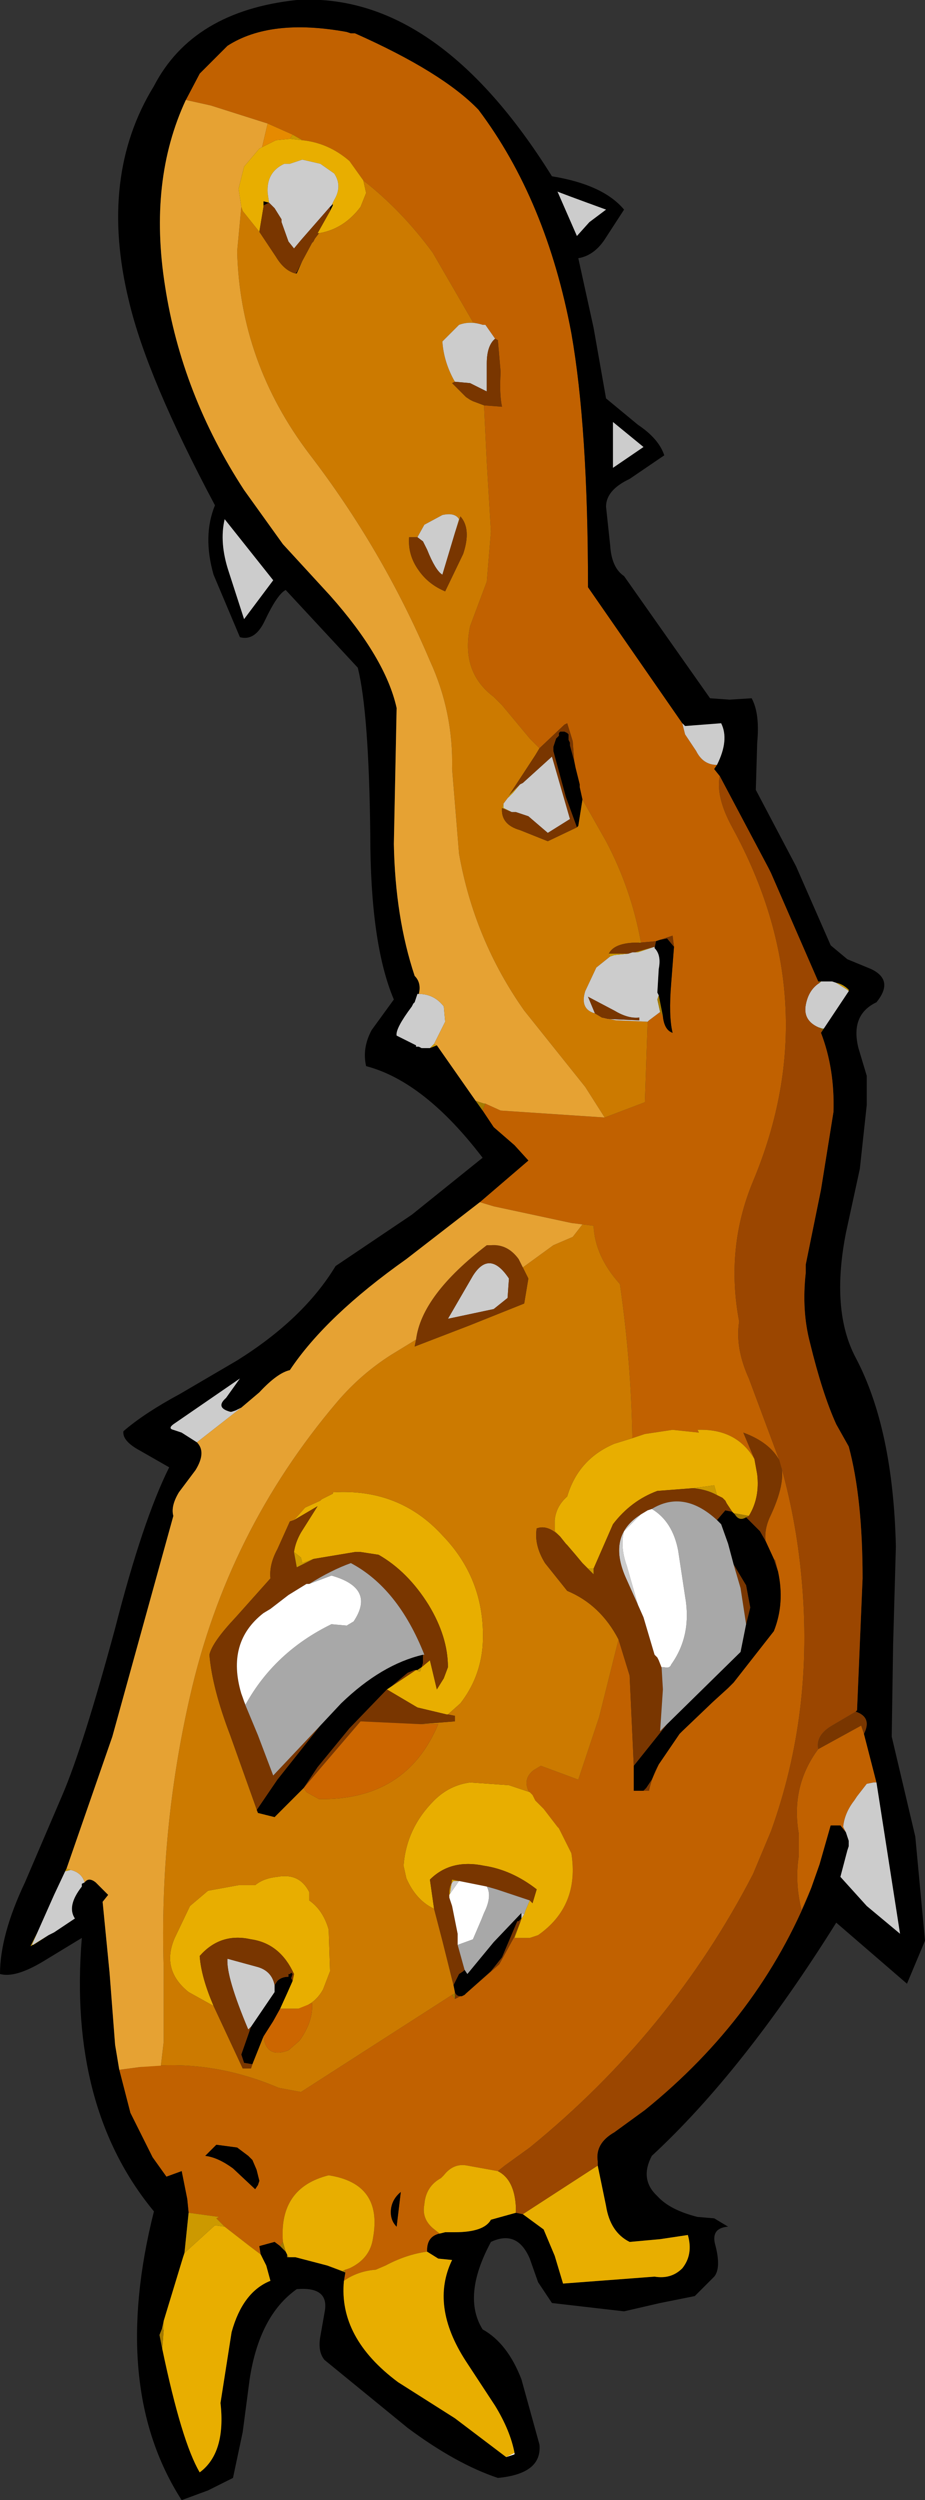 <?xml version="1.0" encoding="UTF-8" standalone="no"?>
<svg xmlns:xlink="http://www.w3.org/1999/xlink" height="90.05px" width="33.35px" xmlns="http://www.w3.org/2000/svg">
  <rect width="100%" height="100%" fill="#333333" stroke="none"/>
  <g transform="matrix(1.0, 0.0, 0.0, 1.0, 4.55, 10.45)">
    <path d="M2.15 -6.85 L2.65 -7.8 3.65 -8.8 Q5.2 -9.8 7.95 -9.3 L8.1 -9.25 8.25 -9.25 Q11.4 -7.85 12.7 -6.5 15.15 -3.25 16.05 1.55 16.65 4.95 16.65 10.7 L20.05 15.6 20.15 16.0 20.55 16.6 Q20.8 17.1 21.3 17.1 L21.2 17.25 21.4 17.5 Q21.25 18.25 21.85 19.35 25.3 25.65 22.6 32.1 21.6 34.5 22.1 37.15 21.95 38.1 22.45 39.2 L23.55 42.15 Q24.15 44.2 24.35 46.4 24.8 51.2 23.25 55.5 L22.6 57.05 Q19.65 62.75 14.55 66.9 L13.65 67.55 13.4 67.75 12.3 67.55 Q11.8 67.45 11.45 67.9 L11.35 68.0 Q10.8 68.3 10.75 68.95 10.65 69.45 11.05 69.8 L11.3 70.0 Q10.85 70.1 10.85 70.6 L10.85 70.65 Q10.1 70.75 9.35 71.15 L9.0 71.3 Q8.35 71.35 7.85 71.7 L7.9 71.4 7.9 71.3 8.05 71.25 Q8.8 70.9 8.9 70.15 9.25 68.2 7.3 67.9 5.5 68.35 5.65 70.3 L5.55 70.45 5.35 70.3 4.8 70.45 4.85 70.75 4.45 70.45 3.55 69.75 3.3 69.5 3.25 69.45 3.35 69.4 2.25 69.25 2.2 68.75 2.0 67.75 1.45 67.95 0.95 67.25 0.15 65.65 -0.25 64.1 0.5 64.0 Q3.05 63.7 5.5 64.75 L6.3 64.9 11.75 61.4 11.85 61.55 12.05 61.45 12.1 61.45 12.2 61.4 12.25 61.35 13.45 60.3 14.0 59.3 14.0 59.35 14.55 59.35 14.85 59.25 Q16.35 58.2 16.05 56.3 L15.6 55.4 15.55 55.35 15.05 54.7 14.75 54.4 14.65 54.2 14.55 54.1 14.5 54.05 Q14.3 53.6 14.7 53.3 L14.95 53.15 16.3 53.65 17.05 51.4 17.75 48.6 18.15 49.9 18.3 53.15 18.3 54.05 18.65 54.05 18.85 54.05 Q18.95 53.55 19.2 53.1 L19.95 52.0 20.05 51.9 21.15 50.85 21.7 50.35 21.85 50.2 21.9 50.15 23.35 48.3 Q23.75 47.3 23.5 46.15 L23.4 45.75 23.35 45.7 23.05 45.05 Q23.0 44.6 23.25 44.1 23.85 42.8 23.55 42.15 23.2 41.5 22.25 41.15 L22.65 42.1 Q22.0 41.0 20.6 41.05 L20.65 41.15 19.7 41.05 18.7 41.2 18.25 41.35 Q18.2 38.55 17.8 35.8 16.9 34.8 16.85 33.7 L16.05 33.6 13.25 33.0 12.75 32.85 14.5 31.35 14.0 30.8 13.25 30.15 12.85 29.55 12.95 29.3 13.5 29.55 17.25 29.8 18.7 29.25 18.8 26.35 18.85 26.3 19.25 26.0 19.35 26.15 Q19.4 26.65 19.7 26.75 19.55 26.15 19.65 24.95 L19.75 23.65 19.7 23.25 19.25 23.4 19.1 23.45 18.55 23.5 18.55 23.45 Q18.2 21.55 17.3 19.85 L16.45 18.35 16.35 17.9 16.35 17.8 16.2 17.2 16.15 16.95 16.1 16.25 15.9 15.6 15.8 15.65 14.9 16.5 14.55 16.15 13.55 14.95 13.25 14.65 Q12.05 13.75 12.4 12.1 L13.0 10.5 13.15 8.7 13.0 6.2 12.9 4.15 13.55 4.2 Q13.45 3.75 13.5 2.95 L13.4 1.8 13.3 1.75 12.95 1.25 12.85 1.25 12.5 1.15 11.05 -1.35 Q9.95 -2.85 8.55 -3.95 L8.05 -4.65 Q7.3 -5.3 6.35 -5.4 L6.0 -5.6 5.1 -6.0 3.05 -6.65 2.15 -6.85 M26.6 52.0 L27.05 53.75 26.95 53.75 26.7 53.8 26.35 54.25 26.25 54.4 Q25.9 54.85 25.85 55.35 L25.95 55.55 25.75 55.3 25.4 55.3 25.3 55.65 25.0 56.7 24.7 57.55 24.35 58.35 Q24.1 57.35 24.25 56.4 L24.25 55.6 Q23.95 53.9 24.95 52.55 L26.5 51.7 26.6 52.0 M9.55 69.1 Q9.5 69.5 9.75 69.75 L9.9 68.5 Q9.6 68.75 9.55 69.1 M4.0 66.9 L3.25 66.8 2.85 67.2 Q3.3 67.25 3.85 67.65 L4.65 68.4 4.75 68.25 4.8 68.1 4.7 67.7 4.55 67.35 4.4 67.2 4.0 66.9" fill="#c16100" fill-rule="evenodd" stroke="none"/>
    <path d="M20.05 15.6 L16.65 10.7 Q16.65 4.95 16.05 1.55 15.15 -3.25 12.7 -6.5 11.4 -7.85 8.25 -9.25 L8.1 -9.25 7.95 -9.3 Q5.2 -9.8 3.65 -8.8 L2.65 -7.8 2.15 -6.85 Q0.8 -3.95 1.4 -0.15 2.0 3.75 4.25 7.2 L5.65 9.15 7.35 11.0 Q9.35 13.25 9.75 15.05 L9.65 19.95 Q9.7 22.6 10.4 24.7 10.65 24.95 10.55 25.35 L10.5 25.35 10.4 25.65 10.35 25.7 10.3 25.8 Q9.7 26.6 9.75 26.85 L10.45 27.2 10.45 27.25 10.55 27.25 10.65 27.3 10.7 27.3 10.95 27.3 11.2 27.2 12.6 29.2 12.85 29.55 13.25 30.15 14.0 30.8 14.5 31.35 12.75 32.85 10.1 34.9 Q7.2 36.95 5.9 38.9 5.45 39.0 4.8 39.7 L4.15 40.25 3.95 40.35 3.8 40.4 3.75 40.4 Q3.2 40.25 3.6 39.9 L4.1 39.2 1.7 40.85 Q1.5 41.0 1.7 41.05 L2.0 41.15 2.55 41.5 Q2.9 41.85 2.5 42.5 L1.9 43.3 Q1.6 43.8 1.7 44.15 L-0.5 52.1 -2.15 56.85 -2.2 56.95 -2.6 57.8 -3.2 59.15 -3.45 59.65 -2.8 59.25 -2.6 59.15 -1.85 58.65 Q-2.15 58.2 -1.6 57.5 L-1.6 57.4 -1.5 57.35 Q-1.35 57.15 -1.1 57.35 L-0.65 57.8 -0.85 58.05 -0.6 60.6 -0.4 63.2 -0.25 64.1 0.15 65.65 0.95 67.25 1.45 67.95 2.0 67.75 2.2 68.75 2.25 69.25 2.1 70.7 2.05 70.85 1.35 73.15 1.3 73.4 1.2 73.65 1.3 74.15 Q2.0 77.5 2.65 78.6 3.6 77.9 3.4 76.1 L3.8 73.55 Q4.2 72.1 5.2 71.7 L5.05 71.15 4.85 70.75 4.8 70.45 5.35 70.3 5.55 70.45 5.75 70.65 5.8 70.75 5.8 70.85 5.85 70.85 5.9 70.85 6.05 70.85 6.1 70.85 7.25 71.15 7.9 71.4 7.85 71.7 Q7.65 73.75 9.8 75.35 L11.85 76.65 13.7 78.05 14.0 77.95 14.0 77.9 Q13.85 77.1 13.3 76.2 L12.25 74.6 Q10.95 72.6 11.75 70.95 L11.25 70.9 10.85 70.65 10.85 70.6 Q10.85 70.1 11.3 70.0 L11.5 69.95 11.8 69.95 11.85 69.95 Q12.9 69.95 13.15 69.5 L14.05 69.25 14.3 69.3 15.05 69.85 15.45 70.8 15.75 71.8 19.05 71.55 Q19.65 71.65 20.05 71.25 20.45 70.75 20.25 70.05 L19.25 70.2 18.15 70.3 Q17.45 69.95 17.3 69.0 L17.0 67.55 17.0 67.4 Q16.9 66.75 17.6 66.35 L18.7 65.55 Q22.85 62.2 24.7 57.55 L25.0 56.7 25.3 55.65 25.4 55.3 25.75 55.3 25.95 55.55 26.05 55.85 26.05 55.9 26.05 56.05 26.0 56.2 25.75 57.15 26.7 58.2 27.9 59.2 27.05 53.75 26.6 52.0 Q26.9 51.4 26.3 51.2 L26.35 51.15 26.55 46.4 Q26.55 43.5 26.05 41.65 L25.6 40.85 Q25.1 39.75 24.65 37.9 24.35 36.75 24.5 35.4 L24.5 35.1 25.05 32.4 25.5 29.6 Q25.55 28.05 25.05 26.75 L25.35 26.3 26.05 25.25 26.05 25.2 Q25.85 25.0 25.6 24.95 L25.45 24.9 25.05 24.9 24.95 24.9 23.25 21.0 23.15 20.8 21.4 17.5 21.2 17.25 21.3 17.1 Q21.75 16.2 21.45 15.6 L20.15 15.7 20.05 15.6 M16.15 16.95 L16.2 17.2 16.35 17.8 16.35 17.9 16.45 18.35 16.3 19.3 16.25 19.35 15.85 18.25 15.4 16.6 15.4 16.45 15.5 16.15 15.6 16.05 15.6 15.95 15.65 15.9 15.7 15.9 15.8 15.9 15.9 15.95 15.95 16.0 15.95 16.2 16.0 16.3 16.0 16.4 16.15 16.95 M19.1 23.45 L19.25 23.4 19.5 23.35 19.75 23.65 19.65 24.95 Q19.55 26.15 19.7 26.75 19.4 26.65 19.35 26.15 L19.2 25.4 19.15 25.3 19.2 24.45 Q19.3 23.95 19.05 23.7 L19.1 23.45 M23.05 45.05 L23.35 45.7 23.5 46.15 Q23.75 47.3 23.35 48.3 L21.9 50.15 21.85 50.2 21.7 50.35 21.15 50.85 20.05 51.9 19.95 52.0 19.2 53.1 18.95 53.65 18.75 53.95 18.65 54.05 18.3 54.05 18.3 53.15 18.9 52.4 19.5 51.65 22.15 49.05 22.35 48.05 22.5 47.45 22.35 46.65 21.9 45.9 21.7 45.15 21.45 44.45 21.3 44.3 21.6 43.95 21.85 44.0 21.9 44.05 21.95 44.1 Q22.1 44.35 22.35 44.2 L22.85 44.7 23.05 45.05 M12.25 61.35 L12.2 61.4 12.1 61.45 12.05 61.45 Q11.9 61.45 11.85 61.3 L11.8 61.05 12.0 60.65 12.15 60.55 12.2 60.5 12.3 60.65 13.25 59.5 14.25 58.45 14.25 58.5 14.25 58.65 14.15 58.75 14.1 58.75 13.55 60.05 13.15 60.55 12.25 61.35 M6.35 -1.05 L6.15 -0.6 6.1 -0.6 6.15 -0.65 6.35 -1.05 M17.3 -2.9 Q15.65 -3.5 15.55 -3.55 L16.25 -1.95 16.7 -2.45 17.3 -2.9 M17.3 -1.9 Q16.9 -1.25 16.3 -1.15 L16.85 1.35 17.3 3.9 18.45 4.85 Q19.2 5.35 19.4 5.95 L18.15 6.8 Q17.3 7.2 17.3 7.8 L17.45 9.2 Q17.5 10.0 17.95 10.3 L21.05 14.7 21.75 14.75 22.55 14.7 Q22.85 15.25 22.75 16.3 L22.7 18.0 24.15 20.75 25.4 23.6 26.0 24.1 26.85 24.45 Q27.7 24.85 27.05 25.65 26.1 26.1 26.4 27.3 L26.7 28.3 26.7 29.35 26.45 31.65 25.95 33.95 Q25.4 36.75 26.3 38.45 27.65 41.0 27.75 45.25 L27.65 48.8 27.6 52.1 28.45 55.7 28.8 59.45 28.15 61.0 25.6 58.8 Q22.25 64.15 18.95 67.2 18.5 68.05 19.15 68.65 19.6 69.15 20.6 69.4 L21.2 69.45 21.7 69.75 Q21.05 69.8 21.25 70.45 21.45 71.25 21.2 71.55 L20.5 72.25 19.25 72.5 17.95 72.8 15.35 72.5 14.85 71.75 14.55 70.9 Q14.1 69.85 13.15 70.3 12.1 72.25 12.85 73.45 13.75 73.95 14.25 75.25 L14.9 77.6 Q15.0 78.65 13.4 78.8 11.9 78.3 10.15 77.0 L7.15 74.55 Q6.9 74.25 7.0 73.7 L7.15 72.85 Q7.35 71.9 6.15 72.0 4.8 72.95 4.45 75.25 L4.2 77.15 3.85 78.8 2.95 79.25 2.0 79.6 Q-0.6 75.55 1.0 69.2 -2.1 65.45 -1.6 59.35 L-3.0 60.2 Q-4.0 60.8 -4.55 60.65 -4.55 59.25 -3.65 57.35 L-2.3 54.2 Q-1.55 52.45 -0.4 48.2 0.6 44.3 1.55 42.4 L0.5 41.8 Q-0.15 41.45 -0.1 41.1 0.65 40.45 1.95 39.75 L4.0 38.55 Q6.4 37.05 7.55 35.15 L10.3 33.3 12.85 31.25 Q10.75 28.5 8.65 27.95 8.5 27.3 8.85 26.65 L9.65 25.55 Q8.8 23.55 8.8 19.6 8.75 15.2 8.35 13.6 L5.75 10.8 Q5.45 10.95 5.0 11.9 4.65 12.65 4.1 12.5 L3.15 10.25 Q2.75 8.85 3.2 7.75 0.75 3.15 0.1 0.4 -1.0 -4.1 1.0 -7.35 2.4 -10.05 6.15 -10.45 11.2 -10.75 15.35 -4.1 17.2 -3.8 17.95 -2.9 L17.3 -1.9 M18.1 5.2 L17.55 4.75 17.55 6.4 18.65 5.65 18.1 5.2 M9.55 50.3 L9.4 50.4 8.05 51.8 6.9 53.2 6.4 53.95 5.35 55.0 4.75 54.85 4.7 54.75 5.45 53.65 7.0 51.7 7.75 50.9 Q9.2 49.5 10.7 49.15 L10.7 49.45 10.65 49.6 10.5 49.7 10.45 49.7 10.4 49.7 10.15 49.8 9.55 50.3 M9.55 69.1 Q9.6 68.75 9.9 68.5 L9.75 69.75 Q9.5 69.5 9.55 69.1 M7.35 -3.0 L7.4 -3.05 7.45 -3.1 7.45 -3.05 7.35 -2.85 7.35 -3.0 M5.15 -3.15 L4.95 -3.05 4.95 -3.0 4.95 -3.2 5.15 -3.15 M3.55 8.25 Q3.35 9.1 3.7 10.15 L4.25 11.85 5.3 10.45 3.55 8.25 M4.95 62.9 L4.55 63.9 4.25 63.85 4.15 63.55 4.5 62.55 5.35 61.3 5.35 61.05 5.45 60.9 Q5.6 60.75 5.85 60.75 L5.85 60.65 5.9 60.65 5.95 60.6 6.0 60.65 5.95 60.8 6.0 60.9 5.8 61.35 5.55 61.9 5.3 62.35 4.95 62.9 M4.0 66.9 L4.4 67.2 4.55 67.35 4.7 67.7 4.8 68.1 4.75 68.25 4.65 68.4 3.85 67.65 Q3.3 67.25 2.85 67.2 L3.25 66.8 4.0 66.9" fill="#000000" fill-rule="evenodd" stroke="none"/>
    <path d="M6.35 -5.4 Q7.3 -5.3 8.05 -4.65 L8.55 -3.95 8.65 -3.5 8.45 -3.0 Q7.85 -2.2 6.95 -2.05 L6.9 -2.05 7.35 -2.85 7.45 -3.05 7.45 -3.1 7.4 -3.05 7.5 -3.25 Q7.8 -3.75 7.5 -4.2 L7.0 -4.55 6.35 -4.7 5.9 -4.55 5.7 -4.55 Q5.05 -4.25 5.1 -3.5 L5.15 -3.15 4.95 -3.2 4.95 -3.0 4.8 -2.1 4.2 -2.85 4.15 -3.0 4.05 -3.65 4.25 -4.45 4.8 -5.1 4.9 -5.15 5.4 -5.4 5.9 -5.45 6.35 -5.4 M18.25 41.35 L18.7 41.2 19.7 41.05 20.65 41.15 20.6 41.05 Q22.0 41.0 22.65 42.1 L22.75 42.65 Q22.85 43.5 22.45 44.15 L21.9 44.05 21.85 44.0 21.65 43.7 21.6 43.6 21.55 43.55 21.5 43.5 21.3 43.4 21.2 43.05 20.45 43.15 19.15 43.25 Q18.2 43.6 17.55 44.45 L16.85 46.05 16.7 46.05 16.65 46.05 16.45 45.85 16.2 45.55 15.9 45.2 15.85 45.15 15.65 44.9 15.45 44.7 15.45 44.3 Q15.5 43.8 15.9 43.45 16.3 42.1 17.6 41.55 L18.25 41.35 M14.55 54.1 L14.65 54.2 14.75 54.4 15.05 54.7 15.55 55.35 15.6 55.4 16.05 56.3 Q16.35 58.2 14.85 59.25 L14.55 59.35 14.0 59.35 14.2 58.8 14.25 58.65 14.35 58.5 14.4 58.35 14.55 58.0 14.65 58.1 14.8 57.6 Q13.9 56.9 12.9 56.75 11.7 56.5 10.95 57.25 L11.1 58.3 Q10.45 58.0 10.1 57.2 L10.0 56.75 Q10.1 55.4 11.1 54.4 11.65 53.85 12.4 53.75 L13.8 53.85 14.55 54.1 M3.55 69.75 L4.45 70.45 4.85 70.75 5.05 71.15 5.2 71.7 Q4.2 72.1 3.8 73.55 L3.4 76.1 Q3.6 77.9 2.65 78.6 2.0 77.5 1.3 74.15 L1.35 73.5 1.35 73.15 2.05 70.85 2.1 70.7 3.2 69.7 3.55 69.75 M5.65 70.3 Q5.5 68.35 7.3 67.9 9.25 68.2 8.9 70.15 8.8 70.9 8.05 71.25 L7.9 71.3 7.8 71.35 7.25 71.15 6.1 70.85 6.05 70.85 5.9 70.85 5.85 70.85 5.8 70.75 5.75 70.65 5.65 70.3 M7.85 71.7 Q8.35 71.35 9.0 71.3 L9.35 71.15 Q10.1 70.75 10.85 70.65 L11.25 70.9 11.75 70.95 Q10.95 72.6 12.25 74.6 L13.3 76.2 Q13.85 77.1 14.0 77.9 L13.7 78.05 11.85 76.65 9.8 75.35 Q7.65 73.75 7.85 71.7 M11.3 70.0 L11.05 69.8 Q10.65 69.45 10.75 68.95 10.8 68.3 11.35 68.0 L11.45 67.9 Q11.8 67.45 12.3 67.55 L13.4 67.75 Q14.0 68.05 14.05 69.05 L14.05 69.25 13.15 69.5 Q12.9 69.95 11.85 69.95 L11.8 69.95 11.5 69.95 11.3 70.0 M17.0 67.55 L17.3 69.0 Q17.45 69.95 18.15 70.3 L19.25 70.2 20.25 70.05 Q20.45 70.75 20.05 71.25 19.65 71.65 19.05 71.55 L15.75 71.8 15.45 70.8 15.05 69.85 14.3 69.3 17.0 67.55 M6.05 44.3 L6.45 43.85 7.0 43.6 7.05 43.55 7.45 43.35 7.45 43.3 Q9.85 43.15 11.4 44.85 13.0 46.5 12.85 48.85 12.75 50.0 12.05 50.9 L11.6 51.3 11.55 51.3 10.5 51.05 9.4 50.4 9.55 50.3 10.45 49.7 10.55 49.75 10.6 49.75 10.65 49.6 10.95 49.35 11.2 50.4 11.45 50.0 11.6 49.6 Q11.6 48.5 10.9 47.35 10.15 46.15 9.1 45.55 L8.45 45.45 8.25 45.45 6.75 45.7 6.35 45.85 6.3 45.65 6.05 45.45 Q6.1 45.1 6.3 44.75 L6.9 43.8 6.05 44.3 M3.15 61.8 L2.25 61.3 Q1.25 60.5 1.75 59.35 L2.3 58.2 2.95 57.65 4.05 57.45 4.65 57.45 Q4.95 57.2 5.45 57.15 6.25 57.0 6.6 57.7 L6.6 58.0 Q7.1 58.35 7.3 59.05 L7.35 60.55 7.1 61.2 Q6.8 61.75 6.2 61.9 L6.1 61.9 5.55 61.9 5.8 61.35 6.0 60.9 6.05 60.65 Q5.55 59.55 4.5 59.4 3.4 59.15 2.65 60.0 2.7 60.75 3.15 61.8" fill="#e8ae00" fill-rule="evenodd" stroke="none"/>
    <path d="M8.55 -3.95 Q9.95 -2.85 11.05 -1.35 L12.5 1.15 12.85 1.25 Q12.4 1.1 12.0 1.25 L11.4 1.85 Q11.45 2.6 11.85 3.3 L11.75 3.35 12.25 3.85 12.4 3.95 12.5 4.0 12.9 4.15 13.0 6.2 13.15 8.7 13.0 10.5 12.4 12.1 Q12.05 13.75 13.25 14.65 L13.55 14.95 14.55 16.15 14.9 16.5 14.75 16.75 13.8 18.2 13.8 18.25 13.75 18.3 13.6 18.5 13.55 18.65 Q13.5 19.25 14.2 19.45 L15.2 19.85 16.25 19.35 16.3 19.3 16.45 18.35 17.3 19.85 Q18.2 21.55 18.55 23.45 L18.45 23.5 Q17.6 23.5 17.4 23.9 L17.45 24.0 16.95 24.4 16.55 25.25 Q16.35 25.9 16.9 26.05 L17.15 26.2 17.65 26.3 18.8 26.35 18.7 29.25 17.25 29.8 16.55 28.7 14.35 25.95 Q12.55 23.4 12.0 20.3 L11.75 17.25 Q11.8 15.2 10.95 13.35 9.25 9.35 6.6 5.9 4.1 2.6 4.0 -1.4 L4.15 -3.0 4.2 -2.85 4.8 -2.1 5.4 -1.2 Q5.7 -0.7 6.1 -0.6 L6.15 -0.6 6.35 -1.05 6.7 -1.7 6.75 -1.75 6.8 -1.85 6.95 -2.05 Q7.85 -2.2 8.45 -3.0 L8.65 -3.5 8.55 -3.95 M16.05 33.6 L16.85 33.7 Q16.9 34.8 17.8 35.8 18.2 38.55 18.25 41.35 L17.6 41.55 Q16.3 42.1 15.9 43.45 15.5 43.8 15.45 44.3 L15.45 44.7 15.65 44.9 Q15.2 44.45 14.8 44.6 14.7 45.2 15.1 45.85 L15.9 46.85 Q17.1 47.35 17.75 48.6 L17.05 51.4 16.3 53.65 14.95 53.15 14.7 53.3 Q14.3 53.6 14.5 54.05 L14.55 54.1 13.8 53.85 12.4 53.75 Q11.65 53.85 11.1 54.4 10.1 55.4 10.0 56.75 L10.1 57.2 Q10.45 58.0 11.1 58.3 L11.4 59.45 11.8 61.05 11.85 61.3 11.85 61.35 11.75 61.4 6.3 64.9 5.5 64.75 Q3.05 63.7 0.5 64.0 L1.25 63.95 1.35 63.1 1.35 60.4 Q1.2 55.45 2.3 50.65 3.65 44.7 7.6 40.05 8.45 39.05 9.55 38.35 L10.45 37.8 10.4 38.05 12.35 37.3 14.35 36.5 14.5 35.6 14.15 34.9 14.3 35.2 15.4 34.4 16.1 34.1 16.45 33.65 16.05 33.6 M11.85 8.75 L12.0 8.25 Q11.85 8.0 11.4 8.1 L10.75 8.45 10.5 8.9 10.2 8.9 Q10.15 9.55 10.55 10.1 10.9 10.6 11.5 10.85 L12.15 9.5 Q12.45 8.6 12.05 8.15 L11.85 8.75 M11.6 51.3 L12.05 50.9 Q12.75 50.0 12.85 48.85 13.0 46.5 11.4 44.85 9.85 43.15 7.45 43.3 L7.45 43.35 7.05 43.55 7.0 43.6 6.45 43.85 6.05 44.3 5.9 44.35 5.45 45.35 Q5.15 45.9 5.2 46.4 L3.95 47.8 Q3.1 48.7 3.0 49.15 3.1 50.35 3.75 52.05 L4.75 54.85 5.35 55.0 6.4 53.95 6.5 54.1 6.95 54.35 Q10.1 54.4 11.25 51.65 L10.6 51.65 11.85 51.55 11.85 51.35 11.6 51.3 M6.2 61.9 Q6.8 61.75 7.1 61.2 L7.35 60.55 7.3 59.05 Q7.1 58.35 6.6 58.0 L6.6 57.7 Q6.25 57.0 5.45 57.15 4.95 57.2 4.65 57.45 L4.05 57.45 2.95 57.65 2.3 58.2 1.75 59.35 Q1.25 60.5 2.25 61.3 L3.15 61.8 4.2 64.05 4.5 64.05 4.55 63.9 4.95 62.9 Q5.05 63.7 5.85 63.4 L6.25 63.05 Q6.75 62.35 6.7 61.7 L6.2 61.9" fill="#cc7a00" fill-rule="evenodd" stroke="none"/>
    <path d="M12.85 1.25 L12.95 1.25 13.3 1.75 Q13.0 2.0 13.0 2.65 L13.0 3.65 12.4 3.35 11.85 3.3 Q11.45 2.6 11.4 1.85 L12.0 1.25 Q12.4 1.1 12.85 1.25 M19.25 26.0 L18.85 26.3 18.8 26.35 17.65 26.3 17.15 26.2 17.35 26.25 18.5 26.3 18.5 26.2 Q18.1 26.25 17.6 25.95 L16.65 25.45 16.9 26.05 Q16.35 25.9 16.55 25.25 L16.95 24.4 17.45 24.0 17.6 23.95 18.1 23.9 18.25 23.85 18.35 23.85 18.45 23.85 18.6 23.8 19.05 23.65 19.05 23.7 Q19.3 23.95 19.2 24.45 L19.15 25.3 19.2 25.4 19.15 25.55 19.25 26.0 M21.3 17.1 Q20.8 17.1 20.55 16.6 L20.15 16.0 20.05 15.6 20.15 15.7 21.45 15.6 Q21.75 16.2 21.3 17.1 M17.3 -2.9 L16.7 -2.45 16.25 -1.95 15.55 -3.55 Q15.65 -3.5 17.3 -2.9 M18.1 5.2 L18.65 5.65 17.55 6.4 17.55 4.75 18.1 5.2 M10.5 8.9 L10.75 8.45 11.4 8.1 Q11.85 8.0 12.0 8.25 L11.85 8.75 11.4 10.25 Q11.15 10.1 10.85 9.35 L10.8 9.25 10.7 9.05 10.5 8.9 M14.2 17.8 L14.3 17.75 15.35 16.8 16.0 19.05 15.2 19.55 14.5 18.95 14.05 18.8 13.9 18.8 13.6 18.65 13.6 18.5 13.75 18.3 13.8 18.25 13.95 18.1 14.2 17.8 M10.55 25.35 Q11.1 25.35 11.45 25.8 L11.5 26.35 11.1 27.15 11.05 27.2 10.95 27.3 10.7 27.3 10.65 27.3 10.55 27.25 10.45 27.25 10.45 27.2 9.75 26.85 Q9.7 26.6 10.3 25.8 L10.35 25.7 10.4 25.65 10.5 25.35 10.55 25.35 M25.05 24.9 L25.45 24.9 25.6 24.95 26.0 25.2 26.05 25.25 25.35 26.3 25.15 26.6 25.1 26.6 24.95 26.55 Q24.4 26.3 24.5 25.75 24.6 25.2 25.0 24.95 L25.05 24.9 M27.05 53.75 L27.9 59.2 26.7 58.2 25.75 57.15 26.0 56.2 26.05 56.05 26.05 55.9 26.05 55.85 25.95 55.55 25.85 55.35 Q25.9 54.85 26.25 54.4 L26.35 54.25 26.7 53.8 26.95 53.75 27.05 53.75 M4.15 40.25 L2.55 41.5 2.0 41.15 1.7 41.05 Q1.5 41.0 1.7 40.85 L4.1 39.2 3.6 39.9 Q3.2 40.25 3.75 40.4 L3.8 40.4 3.95 40.35 4.15 40.25 M-2.0 56.9 Q-1.6 57.0 -1.5 57.35 L-1.6 57.4 -1.6 57.5 Q-2.15 58.2 -1.85 58.65 L-2.6 59.15 -2.8 59.25 -3.35 59.6 -3.4 59.6 -3.2 59.15 -2.6 57.8 -2.2 56.95 -2.0 56.9 M12.5 35.5 Q13.1 34.55 13.8 35.6 L13.75 36.3 13.25 36.7 11.6 37.05 12.5 35.5 M18.55 44.1 L17.95 44.7 Q17.8 45.25 18.05 45.95 L18.45 47.35 18.65 47.8 18.0 46.35 Q17.35 44.85 18.55 44.1 M19.2 49.35 L19.3 49.6 19.3 49.55 19.2 49.35 M11.65 57.8 L11.65 57.75 Q11.65 57.45 11.8 57.3 L12.0 57.3 11.65 57.8 M14.25 58.45 L14.35 58.5 14.25 58.65 14.25 58.5 14.25 58.45 M5.15 -3.15 L5.1 -3.5 Q5.05 -4.25 5.7 -4.55 L5.9 -4.55 6.35 -4.7 7.0 -4.55 7.5 -4.2 Q7.8 -3.75 7.5 -3.25 L7.4 -3.05 7.35 -3.0 6.3 -1.8 6.05 -1.5 5.85 -1.75 5.6 -2.45 5.6 -2.55 5.35 -2.95 5.15 -3.15 M3.55 8.25 L5.3 10.45 4.25 11.85 3.7 10.15 Q3.35 9.1 3.55 8.25 M4.3 50.95 L4.25 50.85 4.15 50.55 4.3 50.95 M4.5 62.55 L4.4 62.65 Q3.6 60.75 3.65 60.1 L4.75 60.4 Q5.25 60.55 5.35 61.05 L5.35 61.3 4.5 62.55" fill="#cccccc" fill-rule="evenodd" stroke="none"/>
    <path d="M13.3 1.75 L13.4 1.8 13.5 2.95 Q13.45 3.75 13.55 4.2 L12.9 4.15 12.5 4.0 12.4 3.95 12.25 3.85 11.75 3.35 11.85 3.3 12.4 3.35 13.0 3.65 13.0 2.65 Q13.0 2.0 13.3 1.75 M14.9 16.5 L15.8 15.65 15.9 15.6 16.1 16.25 16.15 16.95 16.0 16.4 16.0 16.3 15.95 16.2 15.95 16.0 15.9 15.95 15.8 15.9 15.7 15.9 15.65 15.9 15.6 15.95 15.6 16.05 15.5 16.15 15.4 16.45 15.4 16.6 15.85 18.25 16.25 19.35 15.2 19.85 14.2 19.45 Q13.5 19.25 13.55 18.65 L13.9 18.8 14.05 18.8 14.5 18.95 15.2 19.55 16.0 19.05 15.35 16.8 14.3 17.75 14.2 17.8 13.8 18.2 14.75 16.75 14.9 16.5 M18.55 23.5 L19.1 23.45 19.05 23.7 19.05 23.65 18.35 23.85 18.25 23.85 18.1 23.9 17.4 23.9 Q17.6 23.5 18.45 23.5 L18.55 23.5 M19.25 23.4 L19.7 23.25 19.75 23.65 19.5 23.35 19.25 23.4 M22.65 42.1 L22.25 41.15 Q23.2 41.5 23.55 42.15 23.85 42.8 23.25 44.1 23.0 44.6 23.05 45.05 L22.85 44.7 22.35 44.2 22.45 44.15 Q22.85 43.5 22.75 42.65 L22.65 42.1 M23.35 45.7 L23.4 45.75 23.5 46.15 23.35 45.7 M19.2 53.1 Q18.95 53.55 18.85 54.05 L18.65 54.05 18.75 53.95 18.95 53.65 19.2 53.1 M18.3 53.15 L18.15 49.9 17.75 48.6 Q17.1 47.35 15.9 46.85 L15.1 45.85 Q14.7 45.2 14.8 44.6 15.2 44.45 15.65 44.9 L15.85 45.15 15.9 45.2 16.2 45.55 16.45 45.85 16.85 46.25 16.85 46.05 17.55 44.45 Q18.2 43.6 19.15 43.25 L20.45 43.15 Q20.95 43.2 21.3 43.4 L21.5 43.5 21.55 43.55 21.6 43.6 21.65 43.7 21.85 44.0 21.6 43.95 21.3 44.3 Q20.1 43.2 18.95 43.9 L18.8 43.95 18.55 44.1 Q17.35 44.85 18.0 46.35 L18.65 47.8 19.05 49.15 19.1 49.2 19.15 49.25 19.2 49.35 19.3 49.55 19.35 50.4 19.25 51.9 19.5 51.65 18.9 52.4 18.3 53.15 M14.0 59.3 L13.45 60.3 12.25 61.35 13.15 60.55 13.55 60.05 14.1 58.75 14.15 58.75 14.25 58.65 14.2 58.8 14.0 59.3 M12.05 61.45 L11.85 61.55 11.85 61.35 11.85 61.3 Q11.9 61.45 12.05 61.45 M6.95 -2.05 L6.8 -1.85 6.75 -1.75 6.7 -1.7 6.35 -1.05 6.15 -0.65 6.1 -0.6 Q5.7 -0.7 5.4 -1.2 L4.8 -2.1 4.95 -3.0 4.95 -3.05 5.15 -3.15 5.35 -2.95 5.6 -2.55 5.6 -2.45 5.85 -1.75 6.05 -1.5 6.3 -1.8 7.35 -3.0 7.35 -2.85 6.9 -2.05 6.95 -2.05 M10.5 8.9 L10.7 9.05 10.8 9.25 10.85 9.35 Q11.15 10.1 11.4 10.25 L11.85 8.75 12.05 8.15 Q12.45 8.6 12.15 9.5 L11.5 10.85 Q10.9 10.6 10.55 10.1 10.15 9.55 10.2 8.9 L10.5 8.9 M16.9 26.05 L16.65 25.45 17.6 25.95 Q18.1 26.25 18.5 26.2 L18.5 26.3 17.35 26.25 17.15 26.2 16.9 26.05 M26.3 51.2 Q26.9 51.4 26.6 52.0 L26.5 51.7 24.95 52.55 Q24.85 52.05 25.45 51.7 L26.3 51.2 M12.5 35.5 L11.6 37.05 13.25 36.7 13.75 36.3 13.8 35.6 Q13.1 34.55 12.5 35.5 M14.15 34.9 L14.5 35.6 14.35 36.5 12.35 37.3 10.4 38.05 10.45 37.8 Q10.65 36.2 13.0 34.4 L13.15 34.4 Q13.75 34.35 14.15 34.9 M6.05 44.3 L6.9 43.8 6.3 44.75 Q6.1 45.1 6.05 45.45 L6.15 46.0 6.75 45.7 8.25 45.45 8.45 45.45 9.1 45.55 Q10.15 46.15 10.9 47.35 11.6 48.5 11.6 49.6 L11.45 50.0 11.2 50.4 10.95 49.35 10.65 49.6 10.7 49.45 10.7 49.15 10.75 49.15 Q9.8 46.75 8.1 45.85 7.4 46.1 6.6 46.6 L6.5 46.6 5.85 47.0 5.2 47.5 4.95 47.65 Q3.6 48.7 4.15 50.55 L4.25 50.85 4.75 52.05 5.3 53.5 7.0 51.7 5.45 53.65 4.7 54.75 4.75 54.85 3.75 52.05 Q3.1 50.35 3.0 49.15 3.1 48.7 3.95 47.8 L5.2 46.4 Q5.15 45.9 5.45 45.35 L5.9 44.35 6.05 44.3 M10.45 49.7 L9.55 50.3 10.15 49.8 10.4 49.7 10.45 49.7 10.5 49.7 10.45 49.7 M9.4 50.4 L10.5 51.05 11.55 51.3 11.6 51.3 11.85 51.35 11.85 51.55 10.6 51.65 8.45 51.55 6.95 53.3 6.4 53.95 6.9 53.2 8.05 51.8 9.4 50.4 M21.9 45.9 L22.35 46.65 22.5 47.45 22.35 48.05 22.15 46.75 21.9 45.9 M12.0 57.3 L11.75 57.25 11.65 57.9 11.75 58.2 11.95 59.2 11.95 59.6 12.2 60.5 12.15 60.55 12.0 60.65 11.8 61.05 11.4 59.45 11.1 58.3 10.95 57.25 Q11.7 56.5 12.9 56.75 13.9 56.9 14.8 57.6 L14.65 58.1 14.55 58.0 13.35 57.6 13.0 57.5 12.0 57.3 M4.55 63.9 L4.5 64.05 4.2 64.05 3.15 61.8 Q2.7 60.75 2.65 60.0 3.4 59.15 4.5 59.4 5.55 59.55 6.05 60.65 L6.0 60.9 5.95 60.8 6.0 60.65 5.95 60.6 5.9 60.65 5.85 60.65 5.85 60.75 Q5.6 60.75 5.45 60.9 L5.35 61.05 Q5.25 60.55 4.75 60.4 L3.65 60.1 Q3.6 60.75 4.4 62.65 L4.5 62.55 4.15 63.55 4.25 63.85 4.55 63.9" fill="#793600" fill-rule="evenodd" stroke="none"/>
    <path d="M6.0 -5.6 L6.35 -5.4 5.9 -5.45 6.0 -5.6 M18.55 23.45 L18.55 23.5 18.45 23.5 18.55 23.45 M2.25 69.25 L3.35 69.4 3.25 69.45 3.3 69.5 3.55 69.75 3.2 69.7 2.1 70.7 2.25 69.25 M13.8 18.2 L14.2 17.8 13.95 18.1 13.8 18.25 13.8 18.2 M13.9 18.8 L13.55 18.65 13.6 18.5 13.6 18.65 13.9 18.8 M11.1 27.15 L11.2 27.2 10.95 27.3 11.05 27.2 11.1 27.15 M18.1 23.9 L17.6 23.95 17.45 24.0 17.4 23.9 18.1 23.9 M18.35 23.85 L19.05 23.65 18.6 23.8 18.45 23.85 18.35 23.85 M25.6 24.95 Q25.85 25.0 26.05 25.2 L26.05 25.25 26.0 25.2 25.6 24.95 M-2.15 56.85 L-2.0 56.9 -2.2 56.95 -2.15 56.85 M6.05 45.45 L6.3 45.65 6.35 45.85 6.75 45.7 6.15 46.0 6.05 45.45 M10.65 49.6 L10.6 49.75 10.55 49.75 10.45 49.7 10.5 49.7 10.65 49.6 M16.85 46.05 L16.85 46.25 16.45 45.85 16.65 46.05 16.7 46.05 16.85 46.05 M20.45 43.15 L21.2 43.05 21.3 43.4 Q20.95 43.2 20.45 43.15 M26.95 53.75 L27.05 53.75 26.95 53.75 M11.65 57.9 L11.75 57.25 12.0 57.3 11.8 57.3 Q11.65 57.45 11.65 57.75 L11.65 57.8 11.65 57.9 M-3.2 59.15 L-3.4 59.6 -3.35 59.6 -2.8 59.25 -3.45 59.65 -3.2 59.15 M1.35 73.5 L1.3 73.4 1.35 73.15 1.35 73.5" fill="#cc9900" fill-rule="evenodd" stroke="none"/>
    <path d="M2.15 -6.85 L3.05 -6.65 5.1 -6.0 4.9 -5.15 4.8 -5.1 4.25 -4.45 4.05 -3.65 4.15 -3.0 4.0 -1.4 Q4.1 2.6 6.6 5.9 9.25 9.35 10.95 13.35 11.8 15.2 11.75 17.25 L12.0 20.3 Q12.55 23.4 14.35 25.95 L16.55 28.7 17.25 29.8 13.5 29.55 12.95 29.3 12.9 29.3 12.6 29.2 11.2 27.2 11.1 27.15 11.5 26.35 11.45 25.8 Q11.1 25.35 10.55 25.35 10.65 24.95 10.4 24.7 9.7 22.6 9.65 19.95 L9.75 15.05 Q9.35 13.25 7.35 11.0 L5.65 9.15 4.25 7.2 Q2.0 3.75 1.4 -0.15 0.8 -3.95 2.15 -6.85 M12.75 32.85 L13.25 33.0 16.05 33.6 16.45 33.65 16.1 34.1 15.4 34.4 14.3 35.2 14.15 34.9 Q13.75 34.35 13.15 34.4 L13.0 34.4 Q10.65 36.2 10.45 37.8 L9.55 38.35 Q8.45 39.05 7.6 40.05 3.65 44.7 2.3 50.65 1.2 55.45 1.35 60.4 L1.35 63.1 1.25 63.95 0.5 64.0 -0.25 64.1 -0.4 63.2 -0.6 60.6 -0.85 58.05 -0.65 57.8 -1.1 57.35 Q-1.35 57.15 -1.5 57.35 -1.6 57.0 -2.0 56.9 L-2.15 56.85 -0.5 52.1 1.7 44.15 Q1.6 43.8 1.9 43.3 L2.5 42.5 Q2.9 41.85 2.55 41.5 L4.15 40.25 4.8 39.7 Q5.45 39.0 5.9 38.9 7.2 36.95 10.1 34.9 L12.75 32.85" fill="#e6a233" fill-rule="evenodd" stroke="none"/>
    <path d="M13.4 67.75 L13.65 67.55 14.55 66.9 Q19.65 62.75 22.6 57.05 L23.25 55.5 Q24.8 51.2 24.35 46.4 24.15 44.2 23.55 42.15 L22.45 39.2 Q21.95 38.1 22.1 37.15 21.6 34.5 22.6 32.1 25.3 25.65 21.85 19.35 21.25 18.25 21.4 17.5 L23.15 20.8 23.25 21.0 24.95 24.9 25.0 24.95 Q24.6 25.2 24.5 25.75 24.4 26.3 24.95 26.55 L25.1 26.65 25.05 26.75 Q25.55 28.05 25.5 29.6 L25.05 32.4 24.5 35.1 24.5 35.4 Q24.35 36.75 24.65 37.9 25.1 39.75 25.6 40.85 L26.05 41.65 Q26.55 43.5 26.55 46.4 L26.35 51.15 26.3 51.2 25.45 51.7 Q24.85 52.05 24.95 52.55 23.95 53.9 24.25 55.6 L24.25 56.4 Q24.1 57.35 24.35 58.35 L24.7 57.55 Q22.85 62.2 18.7 65.55 L17.6 66.35 Q16.9 66.75 17.0 67.4 L17.0 67.55 14.3 69.3 14.05 69.25 14.05 69.05 Q14.0 68.05 13.4 67.75" fill="#9b4600" fill-rule="evenodd" stroke="none"/>
    <path d="M24.95 24.9 L25.05 24.9 25.0 24.95 24.95 24.9 M25.35 26.3 L25.05 26.75 25.1 26.65 24.95 26.55 25.1 26.6 25.15 26.6 25.35 26.3" fill="#846300" fill-rule="evenodd" stroke="none"/>
    <path d="M19.35 26.15 L19.25 26.0 19.15 25.55 19.2 25.4 19.35 26.15 M12.95 29.3 L12.85 29.55 12.6 29.2 12.9 29.3 12.95 29.3 M14.0 59.35 L14.0 59.3 14.2 58.8 14.0 59.35 M11.85 61.55 L11.75 61.4 11.85 61.35 11.85 61.55 M5.55 70.45 L5.65 70.3 5.75 70.65 5.55 70.45 M7.9 71.3 L7.9 71.4 7.25 71.15 7.8 71.35 7.9 71.3 M21.9 44.05 L22.45 44.15 22.35 44.2 Q22.1 44.35 21.95 44.1 L21.9 44.05 M1.3 73.4 L1.35 73.5 1.3 74.15 1.2 73.65 1.3 73.4 M5.8 70.75 L5.85 70.85 5.8 70.85 5.8 70.75" fill="#a47b00" fill-rule="evenodd" stroke="none"/>
    <path d="M6.6 46.6 Q7.4 46.1 8.1 45.85 9.8 46.75 10.75 49.15 L10.7 49.15 Q9.2 49.5 7.75 50.9 L7.0 51.7 5.3 53.5 4.75 52.05 4.25 50.85 4.3 50.95 Q5.35 49.05 7.4 48.05 L7.95 48.1 8.2 47.95 Q9.0 46.75 7.4 46.3 L6.6 46.6 M19.3 49.6 L19.4 49.6 Q19.6 49.65 19.65 49.5 20.4 48.45 20.15 47.05 L19.9 45.4 Q19.7 44.35 18.95 43.9 20.1 43.2 21.3 44.3 L21.45 44.45 21.7 45.15 21.9 45.9 22.15 46.75 22.35 48.05 22.15 49.05 19.5 51.65 19.25 51.9 19.35 50.4 19.3 49.55 19.3 49.6 M13.0 57.5 L13.35 57.6 14.55 58.0 14.4 58.35 14.35 58.5 14.25 58.45 13.25 59.5 12.3 60.65 12.2 60.5 11.95 59.6 12.5 59.4 12.8 58.7 12.9 58.45 Q13.2 57.85 13.0 57.5" fill="#a8a8a8" fill-rule="evenodd" stroke="none"/>
    <path d="M18.65 47.8 L18.45 47.35 18.05 45.95 Q17.8 45.25 17.95 44.7 L18.55 44.1 18.8 43.95 18.95 43.9 Q19.7 44.35 19.9 45.4 L20.15 47.05 Q20.4 48.45 19.65 49.5 19.6 49.65 19.4 49.6 L19.3 49.6 19.2 49.35 19.15 49.25 19.1 49.2 19.05 49.15 18.65 47.8 M12.0 57.3 L13.0 57.5 Q13.2 57.85 12.9 58.45 L12.8 58.7 12.5 59.4 11.95 59.6 11.95 59.2 11.75 58.2 11.65 57.9 11.65 57.8 12.0 57.3 M14.0 77.9 L14.0 77.95 13.7 78.05 14.0 77.9 M4.15 50.55 Q3.6 48.7 4.95 47.65 L5.2 47.5 5.85 47.0 6.5 46.6 6.6 46.6 7.4 46.3 Q9.0 46.75 8.2 47.95 L7.95 48.1 7.4 48.05 Q5.35 49.05 4.3 50.95 L4.15 50.55" fill="#ffffff" fill-rule="evenodd" stroke="none"/>
    <path d="M10.6 51.65 L11.25 51.65 Q10.1 54.4 6.95 54.35 L6.5 54.1 6.4 53.95 6.95 53.3 8.45 51.55 10.6 51.65 M6.2 61.9 L6.7 61.7 Q6.75 62.35 6.25 63.05 L5.85 63.4 Q5.05 63.7 4.95 62.9 L5.3 62.35 5.55 61.9 6.1 61.9 6.2 61.9" fill="#cc6600" fill-rule="evenodd" stroke="none"/>
    <path d="M5.1 -6.0 L6.0 -5.6 5.9 -5.45 5.4 -5.4 4.9 -5.15 5.1 -6.0" fill="#e68a00" fill-rule="evenodd" stroke="none"/>
  </g>
</svg>
